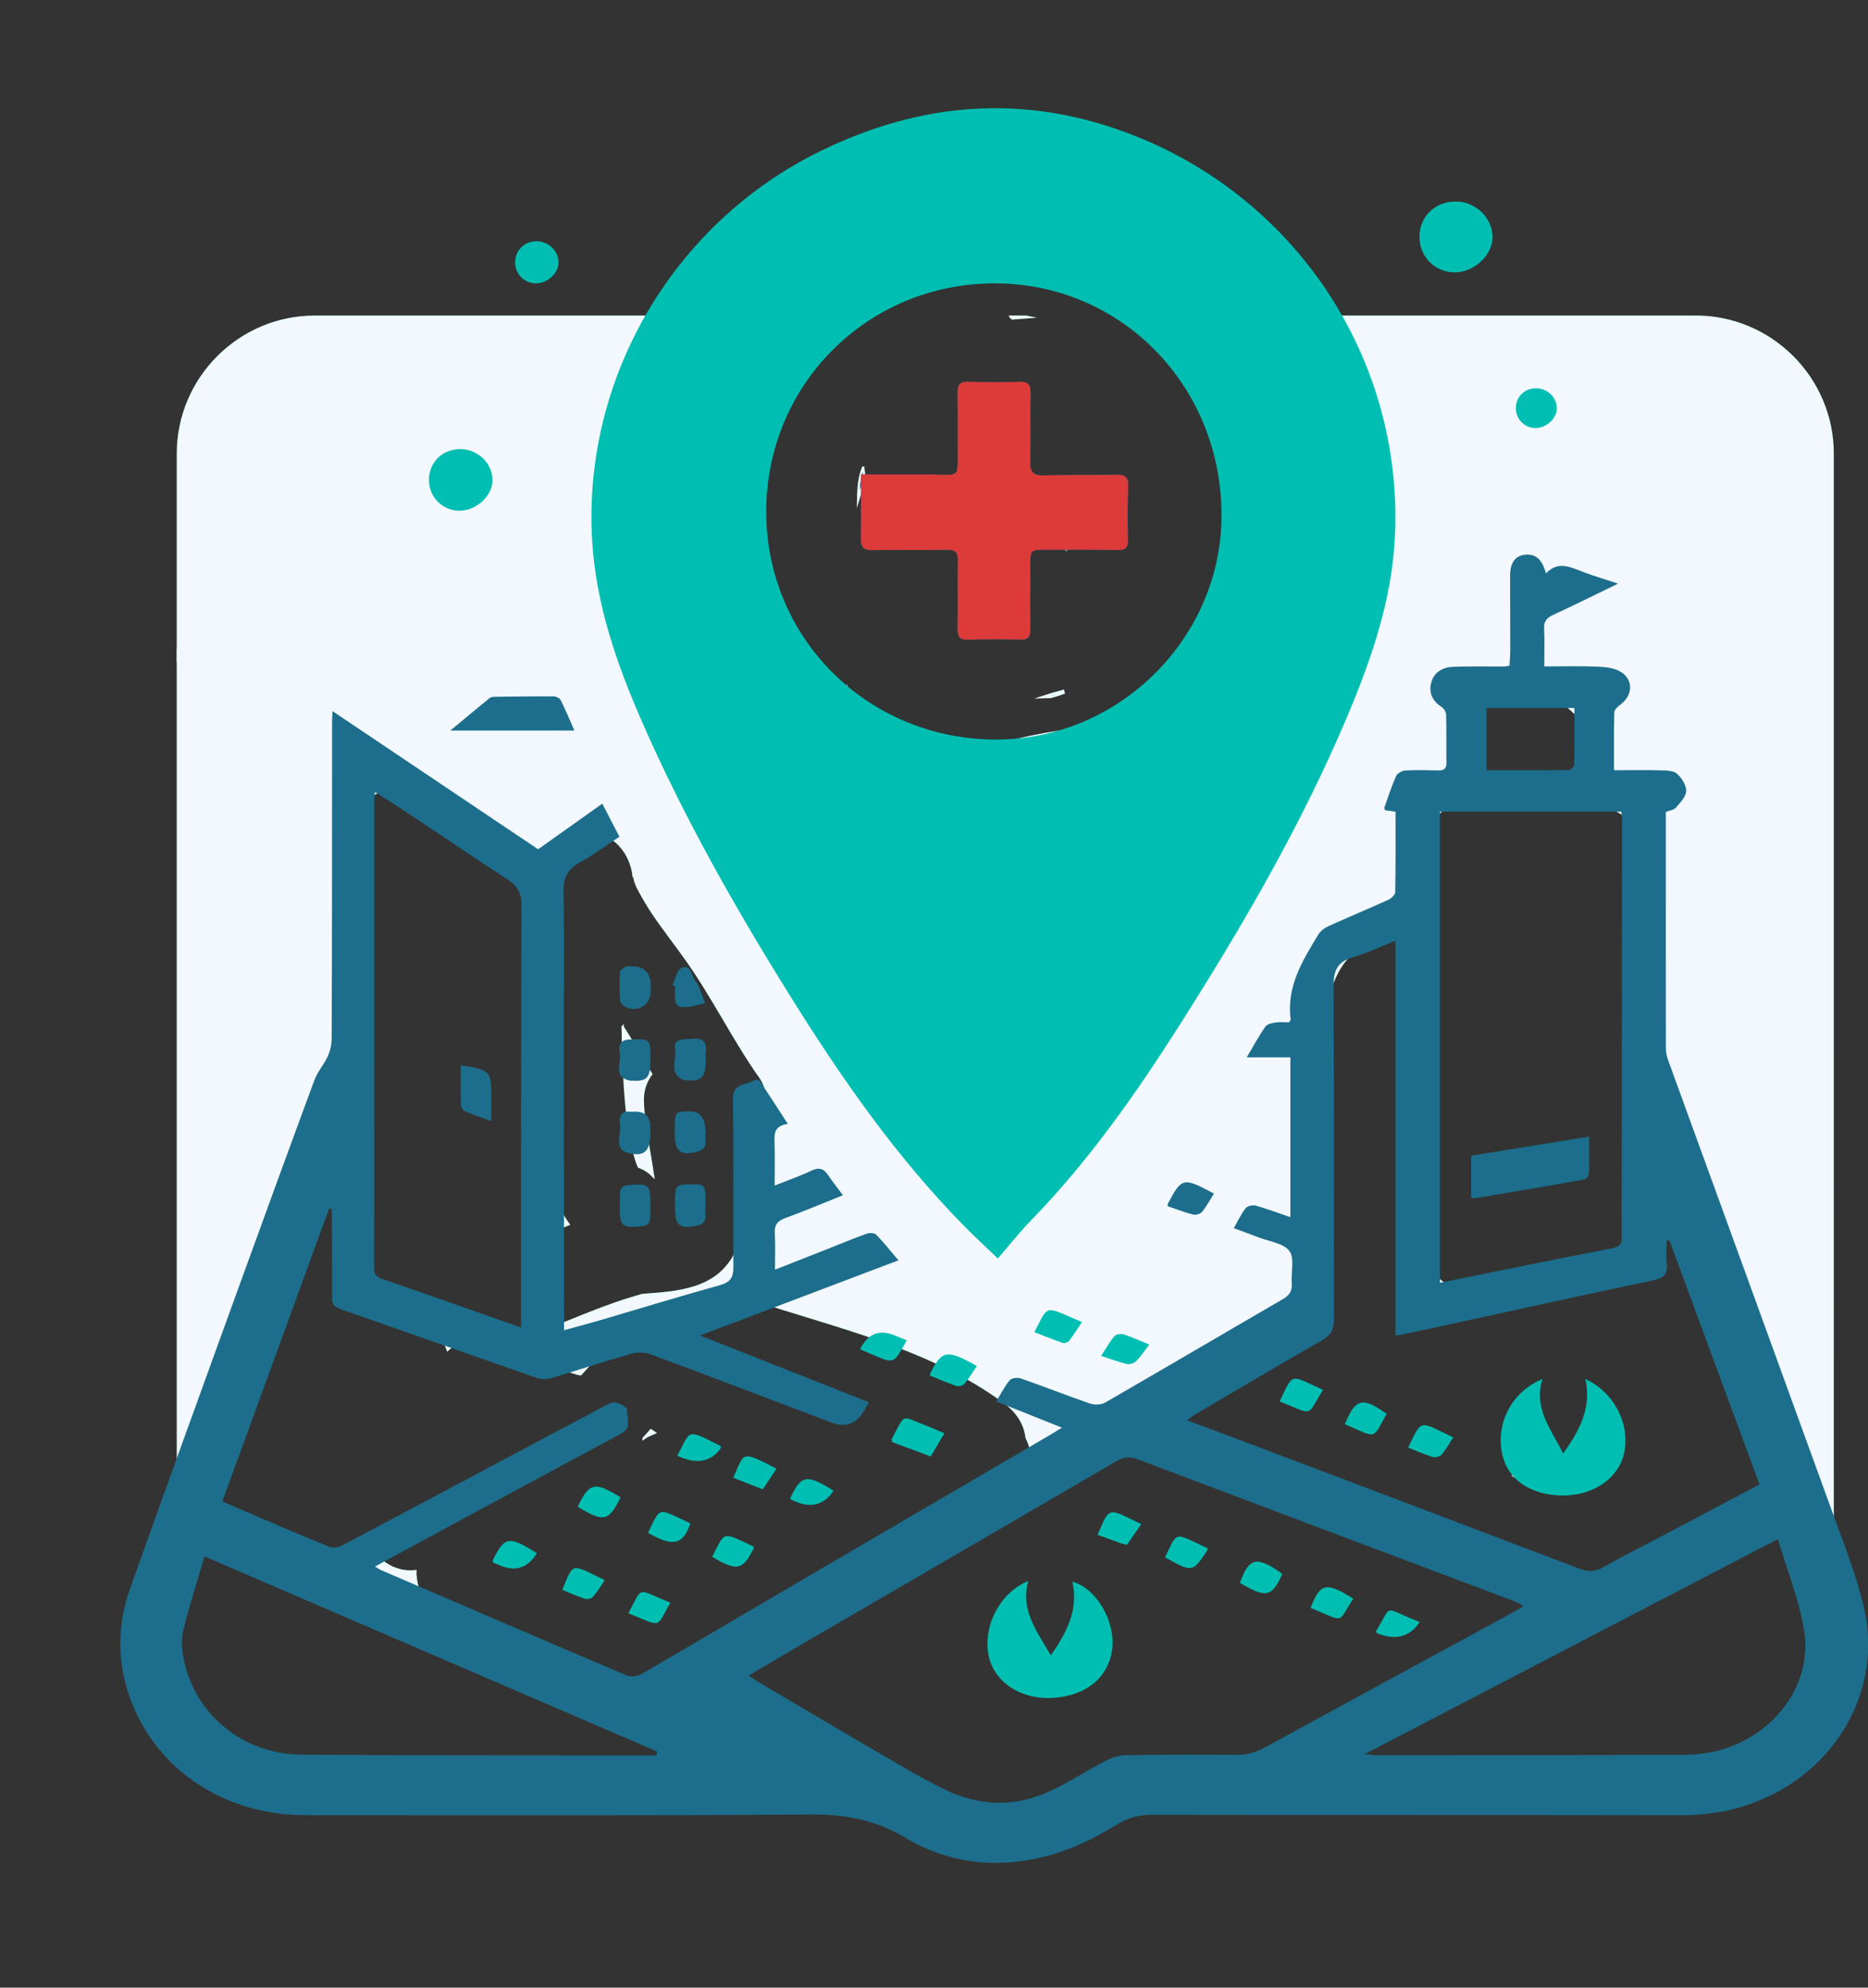 <?xml version="1.0" encoding="UTF-8"?>
<svg id="Capa_1" data-name="Capa 1" xmlns="http://www.w3.org/2000/svg" viewBox="0 0 805.07 856.45">
  <rect x="0" y="0" width="805.07" height="856.45" fill="#333333" stroke="none"/>
  <defs>
    <style>
      .cls-1 {
        fill: #f7f7f7;
      }

      .cls-1, .cls-2, .cls-3 {
        stroke: #ebfffd;
        stroke-miterlimit: 10;
      }

      .cls-4 {
        fill: #1c6e8c;
      }

      .cls-2 {
        fill: #f3f8ff;
      }

      .cls-5 {
        fill: #00bfb2;
      }

      .cls-6 {
        fill: #dd3a3a;
      }

      .cls-3 {
        fill: #063f84;
      }
    </style>
  </defs>
  <path class="cls-1" d="m76.68,280.49v3.58c.28-.35.56-.69.84-1.02.47-.55,1.04-.94,1.65-1.18,0-.05-.01-.09-.02-.14-.88-.16-1.72-.57-2.47-1.24Z"/>
  <path class="cls-3" d="m344.07,275.64c-4.39-7.56-8.15-15.61-9.79-24.12-3.65-6.59-6.34-13.64-6.76-21.06-3.43-.08-6.82.43-9.6,2.15-7.84,4.86-6.05,17.83-4.54,25.37,2.13,10.65,6.25,22.48,13.03,31.13,5.55,7.07,12.04,8.99,18.53,7.31-.89-6.92-1.01-13.85-.88-20.78Z"/>
  <path class="cls-3" d="m372.01,201.45c-1.15,2.58-1.64,5.58-1.91,8.37-.18,1.89-.26,3.79-.28,5.7,1.02-3.34,1.92-6.72,2.66-10.14-.11-1.32-.25-2.63-.46-3.93Z"/>
  <path class="cls-3" d="m375.5,234.04c1.75-1.97,3.08-4.6,4.09-7.51-1.06,2.67-2.42,5.19-4.09,7.51Z"/>
  <path class="cls-3" d="m458.13,297.74c-3.06.79-6.09,1.71-9.11,2.69,1.27-.02,2.55-.06,3.82-.12,1.87-.52,3.72-1.08,5.54-1.73-.1-.27-.19-.54-.25-.84Z"/>
  <path class="cls-3" d="m427.7,201.37c1.54,4.32,3.3,8.57,5.55,12.57.46.81,1.02,1.76,1.62,2.68-.13-11.5,1.14-23.18,3.49-34.53-.54.8-1.1,1.57-1.68,2.33-1.11,1.44-2.98,2.29-4.76,2.31-3.08,3.04-8.31,1.45-8.64-3.3-.33-4.75.34-10.07.78-15.41-1.14.43-2.31.65-3.47.69.01.2.02.4.04.6.71,10.9,3.42,21.8,7.07,32.07Z"/>
  <path class="cls-3" d="m416.94,200.75c-.5-1.54-.99-3.1-1.46-4.68-.72,4.88-.96,9.87-1.79,14.73-.74,4.32-6.44,4.53-8.79,1.64-.85,2.36-1.68,4.7-2.44,7.04-.87,2.67-3.17,3.75-5.32,3.5-.02.16-.03.32-.05.49,2.23-.08,4.59,1.37,5.33,3.85,1.91-1.67,5.15-2.11,6.92.07,1,1.23,1.82,2.55,2.51,3.93,1.44.39,2.6,1.46,2.86,3.38.12.93.21,1.87.28,2.81.44-1.11.88-2.22,1.31-3.32,2.09-5.32,9.28-4.4,9.82,1.33.13,1.34.16,2.69.12,4.04.38-.23.79-.4,1.21-.52-.2-3.46,0-6.96.6-10.47.19-1.12.65-1.95,1.27-2.53-6.38-6.5-9.81-17.37-12.39-25.29Z"/>
  <path class="cls-2" d="m607.29,562.42c-.08,2.84-.32,5.73-.77,8.59,4.46-2.66,9.27-4.81,14.02-6.64,5.55-2.13,11.27-3.75,16.89-5.65.2-.07.39-.14.59-.21-1.26-.17-2.52-.36-3.77-.57-16.29-2.78-25.14-16.67-22.46-32.69.46-2.78,1.29-5.35,2.07-8.05.24-.83.42-1.7.68-2.53.06-.18.1-.32.15-.45.02-.29.06-.64.11-1.08.61-5.58,1.11-11.16,1.41-16.77.98-18.65.23-37.3-.48-55.95-1.69.74-3.47,1.2-5.29,1.3.01.69.04,1.37.07,2.06.22,4.26.77,8.51,1.05,12.77.6,9.04.62,18.11-.11,27.15-.2,2.48-.46,4.96-.76,7.43-.18,1.5-.39,3-.59,4.49-.44,3.04-.48,3.45-.12,1.24-.04.32-.07.64-.11.96-.27,4.47-1.1,8.96-1.66,13.4-1.21,9.56-2.14,19.08-1.9,28.72.18,7.49,1.2,15,.99,22.5Z"/>
  <path class="cls-2" d="m656.82,632.21c-1.46,1.23-2.96,2.44-4.5,3.6,1.73,1,3.45,2.01,5.16,3.02-.2-2.21-.43-4.42-.67-6.62Z"/>
  <path class="cls-2" d="m630.14,721.26c2.21-.67,4.35-1.55,6.5-2.39.91-.35,1.81-.73,2.72-1.08.15-.07.3-.14.45-.2-2.76.02-5.52.04-8.28.02-2.58-.01-5.16-.11-7.72-.29-.22,1.59-.68,3.2-1.32,4.74h4.55c1.03-.24,2.06-.49,3.09-.8Z"/>
  <path class="cls-2" d="m156.52,767.92c-18.55-2.98-36.53-8.65-53.32-17.14-8.84-4.47-17.52-11.36-23-20,8.25,22.66,30.04,38.95,55.45,38.95h33.57c-4.25-.54-8.49-1.13-12.71-1.81Z"/>
  <path class="cls-2" d="m227.68,769.73h49.38c-14.6-2.96-29.5-4.5-43.91-8.28-.93,3.05-3.01,6.01-5.46,8.28Z"/>
  <path class="cls-2" d="m169.71,567.14c.9-.17,1.81-.27,2.73-.31-1.07-.28-2.14-.57-3.21-.86.17.39.32.78.47,1.17Z"/>
  <path class="cls-2" d="m386.86,763.16c-.63-.32-3.37-1.3-2.95-1.26-.98-.26-2.11-.57-2.36-.65-.22-.07-.4-.12-.54-.17-.07,0-.14,0-.21-.02-4.79-.37-9.03-2.01-12.33-4.67-14.83-3.96-30.31-6.43-43.47-14.84-8.57-5.48-12.87-17.57-7-26.68,3.42-5.31,7.71-9.8,12.54-13.66-.4.21-.81.42-1.21.63-9.39,7.26-19.95,13.68-31.39,16.58-3.56,4.23-8.83,6.98-14.67,6.9-17.44-.23-36.27-4.34-52.24-11.4-6.89-3.04-13.22-7.09-19.74-10.82-1.77-1.01-3.54-2-5.35-2.92-.3-.15-1.06-.6-1.68-.97-.75-.31-1.55-.57-2.35-.78-1.3-.16-2.59-.34-3.87-.59-2.83-.55-1.56-.26.48-.09-10.92-.88-19-8.24-19.5-19.5-.02-.42-.01-.84,0-1.26-1.56.18-3.09.18-4.54-.02-7.41-1-13.51-6.17-15.86-13.01-.54.72-1.1,1.43-1.69,2.12-8.07,9.39-20.88,11.12-31.05,5.46-.6.43-1.23.83-1.86,1.23,4.46,1.67,8.61,3.42,12.15,4.89,5.55,2.3,11.07,4.66,16.58,7.07,1.7.74,3.4,1.49,5.11,2.23,14.75,4.57,28.97,11.69,42.81,18.45,7.37,3.6,14.71,7.27,22.14,10.75,2.19,1.02,4.38,2.03,6.58,3.01.82.37,1.65.74,2.48,1.09.07.03.52.19.93.34.5.16,1.16.37,1.22.39,1.17.37,2.32.79,3.49,1.15,1.73.54,3.47,1.04,5.22,1.51,15.6,4.18,31.76,5.65,47.52,9.07,10.66,2.32,15.86,14.15,13.62,23.99-1.51,6.62-6.56,11.1-12.56,13.03h107.91c-2.5-1.26-4.94-2.6-7.32-3.89-1.66-.91-3.33-1.82-5.02-2.67Z"/>
  <path class="cls-2" d="m425.49,647.72c-.09,0-.18-.01-.27-.02-5.45-.67-10.83-1.55-16.15-2.6.87,4.24.75,8.65-.49,12.84,5.56-3.53,11.26-6.84,16.91-10.21Z"/>
  <path class="cls-2" d="m730.84,136.45h-214.82c.82,3.43-3.15,7.84-7.53,5.85-.24-.11-.49-.2-.73-.31,2.6,5.51,3.98,12.05,4.82,16.89.09.53.17,1.07.26,1.61,3.33,3.84,6.27,8.06,8.72,12.68,1.61,3.03,2.94,6.17,4.05,9.39,2.82-1.3,6.16.03,7.07,3.12,3.66,12.43,6,25.58,4.99,38.57-1.01,13.08-5.58,25.94-14.44,35.26-4.37,14-11.86,27-24.24,34.72-.08,1.08-.49,2.15-1.29,3.03-5.87,6.43-13.32,10.52-21.36,13.19-.48,1.2-1.55,2.14-3.32,2.4-14.75,2.17-29.72,3.91-43.91,8.68-.83.28-1.59.34-2.27.23-.12.18-.23.36-.36.53-2.28,3.29-6.33,3.11-8.63,0-.48-.64-.89-1.33-1.25-2.03-1.83-.69-3.61-1.5-5.35-2.4-1.22-.2-2.44-.43-3.66-.69-11.18.67-22.33-.05-30.71-8.6-.06-.07-.12-.14-.19-.2-1.06.41-2.26.54-3.34.39-7.1-.97-9.15-6.64-8.72-12.61-3.54,3.26-7.42,6.05-11.7,8.11-7.56,3.64-15.93,4.2-23.54.35-9.16-4.65-14.96-14.35-18.9-23.44-8.36-19.27-16.63-57.18,12.68-60.39-2.79-14.18,1.36-30.71,5.82-43.79,5.85-17.16,20.21-29.96,36.69-36.68,1.07-.44,2.09-.39,2.98-.04.85-.65,1.72-1.28,2.61-1.89.72-.49,1.46-.97,2.2-1.44-.03-.16-.08-.32-.11-.48h-237.71c-32.44,0-58.98,26.54-58.98,58.98v480.79c4.62-6.76,11.52-9.33,19.22-9.54,0-.01-.02-.03-.03-.04-1.77-2.75-2.62-5.9-2.67-9.08-.87-2.19-1.26-4.53-1.01-6.89,2.54-24.06,12.28-45.98,17.04-69.52,2.28-11.31,4.83-22.65,8.55-33.54-.03-1.39-.05-2.78-.05-4.17-.03-6.95,3.61-12.74,8.96-16.17,1.51-2.71,3.14-5.38,4.93-7.97,5.06-7.33,13.01-10.84,21.16-9.04-.04-.83-.08-1.66-.11-2.49-.68-17.07-1.46-33.98-1.29-51.08.18-18.33.12-36.68.05-55.01-.07-15.93-4.82-31.77-.07-47.51,2.77-9.18,14.03-17.61,23.99-13.62,12.05,4.83,20.15,12.65,28.37,22.38,1.51,1.79,3.04,3.57,4.67,5.25.73.75,1.48,1.49,2.26,2.2.07.06.13.12.19.17.07.04.14.07.21.11.27,0,.85.2,1.56.72,1.11-.14,2.46,0,3.51-.12,5.89-.67,10.99,2.31,14.51,6.7.98-2,2.37-3.79,4.01-5.33,2.22-8.11,10.9-13.77,19.01-14.13,11.17-.5,18.61,9.37,19.5,19.5-.52-5.96.2.36.78,2.16.09.28.31.71.5,1.15.15.3.31.66.37.98,2.02,3.77,4.1,7.44,6.49,11.01,4.71,7.03,9.99,13.65,14.86,20.57,11.41,16.21,20.11,34.09,31.52,50.28,6.29,8.92,1.26,21.35-7,26.68-.75.48-1.51.89-2.28,1.24.55,3.68,1.09,7.37,1.57,11.07,1.51,11.65,2.55,24.05-2.12,35.13-6.83,16.19-22.65,18.46-38.26,19.48-.93.06-1.87.18-2.81.24-3.65,1.09-7.29,2.15-10.89,3.4-7.9,2.74-15.64,5.92-23.4,9.03-4.46,1.79-9.06,1.13-13.07-.93-3.46,4.43-9,7.47-14.59,7.84,6.67,1.6,13.03,4.87,19.1,7.91,2.95,1.48,5.88,3,8.87,4.41.41.2.84.43,1.28.65.1.03.22.06.39.12,1.47.46,2.88,1.04,4.37,1.45.13.04.79.15,1.39.28,4.33-4.58,7.56-9.16,13.16-12.6,7.31-4.49,17.6-5.98,25.69-2.92,3.62,1.37,6.83,3.15,9.92,5.16-.54-2.77-.52-5.74.18-8.78,2.26-9.9,14.3-16.83,23.99-13.62,37.15,12.32,77.84,21.19,109.85,44.86,5.39,3.98,8.81,9.28,9.42,15.13,1.32,2.52,2.13,5.46,2.28,8.86.12,2.78-.6,5.68-1.94,8.37,5.87-4.21,11.66-8.55,18.24-11.61,13.1-6.1,26.3-7.22,40.32-3.54-1.6-10.68,5.71-22.18,18.87-22.68.55-.02,1.1-.02,1.65-.02,5.05-5.3,10.73-9.78,17.3-13.63,7.04-4.13,14.53-7.46,21.46-11.78,1.07-.67,2.36-1.36,3.5-2.15.14-.16.4-.43.84-.86.51-.5,1.18-1.23,1.76-1.69.26-.46.53-.91.8-1.36.1-.65.38-1.4.56-2.03.05-.16.09-.29.12-.41,0-.06,0-.12,0-.18.03-.74.08-1.48.1-2.22.06-2,0-3.99-.09-5.99-.18-3.74-.55-7.47-.73-11.21-.48-9.48-.05-18.86,1.04-28.28.62-5.43,1.38-10.85,2.03-16.28.33-2.78.61-5.56.98-8.34.41-3.05.47-3.46.16-1.23.04-.31.07-.63.11-.94.08-.94.22-1.87.31-2.8.98-9.63,1.12-19.32.57-28.98-.41-7.11-1.66-14.26-1.12-21.39.72-9.37,3.24-18.09,9.77-25.12,6.71-7.22,17.38-10.23,26.97-9.21,2.33.25,4.52.77,6.55,1.53-.03-1.54-.07-3.08-.14-4.62-.14-3.2-.38-6.39-.66-9.57-.21-2.38-1.14-5.86-.78-8.28-.33-2.22-.66-4.44-.91-6.66-.2-1.73-.35-3.42-.29-5.17.19-5.55,2.14-10.92,4.96-15.66,2.73-4.61,7.36-7.96,12.52-9.27-2.31-3.21-3.62-7.01-3.21-10.88.55-5.15.77-10.49,2.5-15.4,2.59-7.35,7.36-13.6,14.44-17.12,15.88-7.9,37.43-.79,42.05,17.38,1.54,6.07.19,11.97-3.16,16.53.38,2.57.2,5.18-.67,7.63-.28.68-.49,1.38-.64,2.1.02.51.05,1.04.07,1.47,7.82-1.4,16.21,1.1,22.37,7.33,9.16,9.26,9.82,22.95,8.67,35.13-2.27,24.02-1.16,48.44-2.31,72.56-.62,12.97-1.56,25.93-3.01,38.84-.32,2.83-.67,5.66-1.05,8.49-.13.97-.23,1.66-.29,2.14,0,.02,0,.03,0,.05-.4,3.61-.79,7.24-1.35,10.83,2.79-1.3,5.79-2.06,8.54-2.18,8.66-.39,16.39,6.4,18.8,14.32,4.78,15.71,7.35,31.93,11.01,47.91.81,3.56,1.68,7.1,2.65,10.62.64,2.32,1.52,4.62,2.05,6.96.1.43.16.76.21,1.03.02.03.03.05.05.09,3.17,5.48,7.15,10.53,10.01,16.19,6.48,12.84,7.55,29.42-3.84,38.96,6.29-1.26,13.17.11,17.27,5.2,7.71,9.56,12.17,20,12.13,32.46-.03,9.06-2.18,18.3-4.92,26.91-4.52,14.21-12.22,30.37-26.48,37.09-15.17,7.15-32.54,4.52-48.7,3.67-17.57-.93-35.34-.2-52.92-.2h-21.06c-11.18,1.3-22.23.09-33.46,0-9.85-.07-17.37-7.22-19.12-16.4-4.13,1.85-8.34,3.57-12.58,5.15-30.4,11.34-63.11,12.18-94.37,19.92h261.64c32.44,0,58.98-26.54,58.98-58.98V195.43c0-32.44-26.54-58.98-58.98-58.98Z"/>
  <path class="cls-2" d="m268.37,442.44c.16,11.49.59,22.98,1.64,34.42.14,1.53.3,3.06.47,4.59.04.39.24,1.92.34,2.77.02.12.04.24.05.32.19,1.23.39,2.46.61,3.68.77,4.26,1.71,8.5,3.08,12.61.19.56.43,1.13.66,1.71.01.02.02.04.03.06.05.05.11.11.17.18,2.3.81,4.29,2.13,5.95,3.8-.2-1.4-.52-3.52-.07-.86.08.46.13.77.17.96,0,0,0,.01.01.02-.11-.74-.48-2.95-.53-3.34-1.44-9.68-3.78-19.56-3.92-29.37-.06-4.25,1.31-8.07,3.61-11.18-4.05-6.81-8.03-13.67-12.28-20.36Z"/>
  <path class="cls-2" d="m232.12,532.8c4.27-1.71,8.56-3.53,12.89-5.26-3.37-4.68-5.87-10.1-7.7-15.27-.87-2.45-1.59-4.95-2.22-7.49-.43,7.23-1.32,14.42-3.14,21.42-.75,2.87-1.72,5.55-2.9,8.07.99-.55,2.02-1.05,3.06-1.47Z"/>
  <path class="cls-2" d="m277.37,619.8c.68-.48,1.4-.92,2.18-1.29.9-.43,1.75-.81,2.58-1.15-.52-.36-1.05-.72-1.58-1.08-1.07,1.2-2.11,2.38-3.18,3.52Z"/>
  <path class="cls-2" d="m192.79,581.14c.05.14.1.28.15.42,4-3.65,9.64-5.29,15.27-5.17-7.98-2.7-16.15-4.7-24.32-6.69,4.4,2.56,7.05,6.41,8.9,11.44Z"/>
  <path class="cls-2" d="m558.41,650.4c.19.09.38.18.57.27,5.39-.07,11.01,1.25,16,3.02,3.52,1.25,6.96,2.78,10.4,4.25,1.19.51,2.37,1.02,3.55,1.54,1.82.79,1.87,1.05,1.46.98,2.09.83,6.04,1.45,6.8,1.61,3.19.63,6.37,1.25,9.57,1.81,1.42.25,2.84.47,4.26.69-1.95-.32.63.02,2.1.22,3.48.29,6.98.49,10.47.6.7.02,1.38.08,2.05.16-5.75-3.19-11.57-6.23-17.57-8.95-.71-.32-1.42-.63-2.14-.95-.2-.08-.72-.28-1.58-.64-1.7-.62-3.37-1.33-5.09-1.88-2-.64-4.04-1.15-6.09-1.59-1.94-.43-4.47-1.25-6.64-1.39-.54.03-1.15.05-1.62,0-1.42-.16-2.84-.3-4.27-.44-9.03-.86-18.52-1.27-27.94-2.21,1.88,1.01,3.78,1.99,5.7,2.91Z"/>
  <path class="cls-2" d="m641.84,678.5c1.92-.03,3.84-.05,5.77-.08-1.06-.67-2.13-1.34-3.21-1.98-1.79-1.07-3.59-2.13-5.39-3.2,1.18,1.58,2.14,3.34,2.83,5.26Z"/>
  <path class="cls-2" d="m726.24,672.27c2.41.29,4.7.76,6.81,1.51,2.69-4.1,5.58-8.06,9.02-11.61-1.24.49-2.33.84-2.91.82-.15.07-.31.14-.46.21-1.24.6-2.46,1.21-3.66,1.88-3.77,2.11-7.34,4.54-10.88,7.01.7.04,1.39.1,2.08.18Z"/>
  <path class="cls-3" d="m464.65,221.22c.02-1.15,0-2.3,0-3.44-1.4,1.77-3.01,3.56-4.79,5.23-.32,2.23-.66,4.46-1,6.68.82,1.1,1.23,2.52.81,4.1-.09.35-.2.7-.3,1.05.21.44.35.9.42,1.37,2.15-3.65,4.51-7.36,7.11-10.84-1.33-.76-2.28-2.14-2.25-4.14Z"/>
  <path class="cls-3" d="m435.96,137.22c2.44-.2,4.88-.39,7.33-.56-.34-.07-.68-.14-1.02-.2h-6.7c.15.24.29.49.4.76Z"/>
  <g>
    <path class="cls-4" d="m339.46,484.28c-5.38.75-5.8,3.75-5.66,7.46.22,6.05.06,12.11.06,19.09,5.67-2.26,10.87-4.05,15.8-6.4,3.23-1.54,5.27-.99,7.19,1.84,1.94,2.87,4.09,5.59,6.43,8.74-8.64,3.46-16.7,6.89-24.92,9.87-3.45,1.25-4.66,3.06-4.44,6.66.3,4.92.08,9.88.08,15.55,8.25-3.25,16.07-6.33,23.88-9.41,5.2-2.05,10.35-4.22,15.62-6.09,1.21-.43,3.33-.37,4.09.39,3.11,3.15,5.86,6.66,9.63,11.07-28.97,10.98-57.19,21.67-85.52,32.4,24.05,9.5,48.27,19.07,72.77,28.75-.91,1.59-1.46,2.52-1.99,3.46q-4.89,8.82-14.14,5.3c-25.97-9.85-51.91-19.77-77.96-29.41-2.58-.96-5.99-.91-8.67-.15-11.51,3.27-22.87,7.07-34.34,10.46-1.83.54-4.15.52-5.94-.1-28.34-9.86-56.62-19.9-84.95-29.79-2.54-.89-3.38-2.17-3.36-4.81.07-11.18-.06-22.36-.11-33.55,0-1.55,0-3.09,0-4.64-.39-.09-.77-.18-1.16-.27-15.28,41.9-30.56,83.8-46.02,126.21,4.91,2.13,9.68,4.24,14.47,6.28,10.57,4.5,21.11,9.08,31.78,13.33,1.53.61,3.97.14,5.54-.69,37.67-19.94,75.27-40.01,112.9-60,1.49-.79,3.35-1.79,4.81-1.5,1.87.37,5.06,2.12,4.96,2.97-.39,3.46,2.32,7.79-2.38,10.31-20.96,11.25-41.9,22.53-62.83,33.83-14.29,7.71-28.56,15.47-43.45,23.54,1.25.77,1.82,1.22,2.46,1.5,35.33,15.21,70.65,30.45,106.06,45.47,1.77.75,4.72.29,6.47-.73,22.66-13.12,45.18-26.47,67.77-39.7,35.96-21.05,71.95-42.06,107.92-63.09,1.48-.86,2.93-1.78,5.38-3.27-9.92-3.96-18.88-7.54-28.33-11.31,2.03-3.31,3.58-6.49,5.79-9.12.82-.97,3.41-1.27,4.81-.78,9.94,3.47,19.74,7.36,29.7,10.78,1.96.67,4.85.64,6.58-.35,25.59-14.75,51.02-29.75,76.58-44.56,2.86-1.66,4.16-3.47,3.89-6.8-.38-4.75,1.34-10.8-1-13.96-2.5-3.38-8.65-4.09-13.24-5.88-3.39-1.33-6.82-2.53-10.73-3.98,1.83-3.2,3.14-6.12,5.07-8.56.77-.97,3.06-1.52,4.35-1.16,4.89,1.36,9.65,3.17,14.97,4.99v-68.88h-18.81c3.04-5.12,5.28-9.32,7.98-13.19.78-1.12,2.87-1.58,4.44-1.82,1.98-.3,4.05-.07,5.84-.07.4-.74.7-1.04.67-1.28-1.89-14.06,5.09-25.26,11.86-36.47.98-1.62,2.87-2.98,4.65-3.79,8.43-3.83,16.99-7.36,25.42-11.18,1.32-.6,3.1-2.19,3.12-3.36.23-11.47.14-22.95.14-34.68-1.72-.23-3.08-.42-4.55-.62-.09-.45-.35-.94-.22-1.3,1.6-4.51,3.06-9.08,5.01-13.44.53-1.18,2.53-2.31,3.92-2.39,4.77-.28,9.58-.14,14.37-.03,2.44.06,3.45-.86,3.41-3.35-.1-6.87.04-13.74-.13-20.6-.03-1.14-.89-2.69-1.84-3.3-4.01-2.55-5.76-6.12-4.58-10.59,1.21-4.57,4.99-6.63,9.41-6.8,7.34-.28,14.69-.1,22.04-.14.62,0,1.24-.19,2.28-.36.11-2.2.32-4.4.33-6.59,0-10.7-.05-21.4-.07-32.11-.01-5.59,2.12-8.62,6.36-9.09,4.55-.5,7.46,1.89,9.08,8.03,5.35-5.63,10.74-2.59,16.23-.54,4.56,1.7,9.23,3.09,14.86,4.95-9.89,4.79-18.83,9.26-27.9,13.43-2.85,1.31-4.17,2.82-3.98,6.09.28,5.08.07,10.18.07,16.15,7.79,0,15.24-.2,22.68.09,3.38.13,7.17.47,10,2.08,5.81,3.3,5.6,10.24.21,14.23-1.14.84-2.67,2.18-2.7,3.33-.23,8.09-.12,16.19-.12,24.99,7.11,0,13.77-.12,20.43.06,2.32.06,5.27.15,6.76,1.52,2,1.83,4.01,4.96,3.9,7.44-.12,2.48-2.65,5-4.51,7.19-.81.95-2.56,1.11-4.26,1.78,0,5.24,0,10.49,0,15.74,0,28.59-.03,57.19.02,85.78,0,1.71.27,3.51.85,5.11,23.26,64.04,46.62,128.04,69.82,192.1,5.21,14.4,11,28.72,14.57,43.55,8.3,34.48-10.5,69.04-44.01,83.28-11.05,4.7-22.49,6.73-34.51,6.71-76.04-.13-152.08-.03-228.12-.17-5.51,0-10.28,1.19-14.92,4.06-10.92,6.76-22.47,12.16-35.12,14.82-19.95,4.2-39.23,1.29-56.41-9.02-13.1-7.86-26.28-10.1-41.23-9.99-72.52.54-145.05.27-217.57.28-33.75,0-62.73-18.64-74.46-48.26-6.5-16.4-6.56-33.16-.67-49.7,14.46-40.6,29.16-81.11,43.84-121.62,11.75-32.41,23.54-64.81,35.5-97.15,1.34-3.63,4.14-6.71,5.75-10.28,1.06-2.34,1.67-5.08,1.68-7.65.14-26.52.12-53.03.14-79.55.01-19.01.02-38.02.03-57.03,0-1.24.11-2.49.2-4.44,29.78,20,59.11,39.71,88.6,59.51,9.21-6.54,18.28-12.98,27.66-19.65,2.56,4.93,4.88,9.42,7.38,14.24-5.82,3.83-11.21,7.84-17.04,11.07-5.21,2.89-7.16,6.53-7.05,12.59.38,20.12.12,40.25.13,60.38.02,39.78.06,79.55.1,119.33,0,2.84,0,5.69,0,9.27,5.7-1.57,10.72-2.89,15.7-4.35,17.15-5.03,34.23-10.28,51.45-15.05,4.57-1.27,5.86-3.36,5.83-7.93-.19-24.12.14-48.24-.18-72.36-.09-6.64,5.19-5.83,8.55-7.68,3.26-1.79,3.98,1.52,5.2,3.33,3.19,4.73,6.24,9.55,9.87,15.13Zm-16.77,237.69c2,1.32,3.01,2.06,4.08,2.69,16.76,9.9,33.49,19.86,50.32,29.64,10.07,5.85,20.05,11.93,30.52,16.98,13.84,6.68,28.52,7.41,42.74,1.43,9.06-3.81,17.33-9.44,26.1-13.98,2.57-1.33,5.61-2.39,8.46-2.44,15.96-.26,31.94-.29,47.9-.13,4.65.05,8.62-1.15,12.66-3.37,35.55-19.47,71.18-38.78,106.78-58.15,1.28-.7,2.51-1.5,4.4-2.64-2.09-1.04-3.3-1.78-4.61-2.28-53.91-20.31-107.84-40.56-161.73-60.94-3.5-1.32-6.2-.92-9.36.93-44.52,25.98-89.11,51.85-133.68,77.77-7.97,4.64-15.89,9.36-24.59,14.48Zm188.9-110c7.87,2.94,15.15,5.63,22.41,8.37,48.79,18.45,97.6,36.88,146.34,55.45,3.88,1.48,7.02,1.58,10.74-.56,8.02-4.6,16.33-8.7,24.52-13.02,14.08-7.44,28.15-14.89,42.7-22.6-13.01-35.24-25.92-70.23-38.84-105.23-.4.1-.79.21-1.19.31,0,3.15-.33,6.35.08,9.44.62,4.7-1.13,6.54-5.8,7.52-31.06,6.54-62.05,13.4-93.07,20.15-5.73,1.25-11.48,2.41-18.06,3.79v-170.26c-6.68,2.65-12.29,5.42-18.21,7.09-6.88,1.94-8.54,5.82-8.49,12.76.31,47.74.06,95.48.17,143.23,0,4.28-1.14,6.84-5.04,9.07-18.44,10.51-36.68,21.37-54.98,32.13-.93.55-1.76,1.25-3.29,2.35Zm109.01-262.22v202.97c25.16-5.07,49.82-10.16,74.55-14.93,4.36-.84,3.74-3.56,3.74-6.33.09-59.42.16-118.84.21-178.25,0-1.07-.2-2.13-.34-3.46h-78.17Zm-459.01-8.43c-.17,1.87-.31,2.66-.31,3.44,0,67.22.01,134.44-.05,201.66,0,2.75,1.02,3.83,3.53,4.69,14.8,5.03,29.53,10.25,44.29,15.42,4.92,1.72,9.83,3.46,15.5,5.46,0-3.11,0-5.46,0-7.8.02-57.96-.05-115.92.22-173.88.03-5.54-1.83-8.65-6.26-11.52-14.86-9.63-29.49-19.63-44.24-29.44-3.93-2.62-7.98-5.06-12.67-8.03Zm426.55,414.5c2.35.26,3.22.45,4.09.45,44.24-.01,88.48,0,132.72-.12,4.44-.01,8.96-.41,13.3-1.34,25.26-5.41,43.13-28.22,39.31-52.16-2.08-13.04-7.24-25.58-11.34-39.48-59.84,31.13-118.32,61.56-178.08,92.65Zm-305.18.53c.07-.55.14-1.11.22-1.66-64.61-27.85-129.22-55.69-195.05-84.06-3.3,11.33-6.77,21.89-9.31,32.66-.94,4-.27,8.64.64,12.77,5.08,23.17,25.64,39.76,50.38,39.98,42.33.38,84.65.24,126.98.32,8.72.02,17.43,0,26.15,0Zm395.58-451.29h-37.9v26.82c12.01,0,23.78.05,35.54-.1.8,0,2.24-1.46,2.26-2.26.17-8.08.1-16.17.1-24.46Z"/>
    <path class="cls-5" d="m430.05,542.27c-6.03-5.79-10.37-9.77-14.49-13.96-29.17-29.67-52.79-63.54-74.73-98.7-23.78-38.1-45.92-77.1-63.98-118.27-11.01-25.1-20.03-50.87-21.65-78.55-4.13-70.34,35.38-137.08,98.8-167.89,42.94-20.86,86.79-24.47,131.77-7.66,72.42,27.06,119.02,97.12,115.43,173.82-1.26,26.98-9.88,52.24-20.26,76.92-19.68,46.81-45.13,90.51-72.28,133.27-19.12,30.1-39.56,59.2-64.55,84.86-4.78,4.91-9.03,10.34-14.07,16.15Zm-1.45-420.18c-54.74.06-98.28,43.54-98.37,98.25-.09,54.84,44.02,98.47,99.39,98.32,52.99-.15,96.89-44.02,96.83-96.76-.06-55.77-43.28-99.86-97.85-99.8Z"/>
    <path class="cls-4" d="m247.55,314.78h-53.46c6.29-5.22,11.56-9.64,16.89-13.97.55-.45,1.49-.57,2.25-.58,8.43-.11,16.87-.23,25.31-.18,1.07,0,2.67.73,3.1,1.59,2.11,4.21,3.9,8.58,5.91,13.14Z"/>
    <path class="cls-5" d="m661.93,167.3c4.88-.03,8.97,3.83,9.05,8.54.07,4.35-4.39,8.56-9.1,8.59-4.71.04-8.47-3.63-8.58-8.37-.11-4.94,3.63-8.73,8.63-8.77Z"/>
    <path class="cls-4" d="m280.46,424.74c0,.8,0,1.59,0,2.39-.02,5.89-5.42,9.32-10.9,6.77-.99-.46-2.23-1.69-2.29-2.64-.28-4.11-.3-8.26-.09-12.38.04-.82,1.45-1.68,2.37-2.3.46-.31,1.24-.15,1.87-.18q8.92-.51,9.03,8.35Z"/>
    <path class="cls-4" d="m304.06,519.69c-.85,2.7,2.02,7.25-3.74,8.45-7.21,1.51-9.37-.07-9.41-7.37,0-1.27-.01-2.54,0-3.82.09-6.13.42-6.47,6.42-6.62,6.72-.17,6.77-.1,6.73,9.36Z"/>
    <path class="cls-4" d="m280.31,519.68c.03,8.03-.17,8.37-5.33,8.83-6.61.59-7.8-.48-7.87-7.24-.02-2.23.09-4.46.06-6.69-.04-2.8,1.28-3.82,4.07-3.99,8.8-.52,9.02-.39,9.06,9.08Z"/>
    <path class="cls-4" d="m280.28,487.81c.05,7.89-2.35,10.68-9,9.13-7.36-1.72-3.32-8.08-4.03-12.42-.49-2.97.03-5.95,4.36-5.5.63.06,1.27-.03,1.91-.04q6.66-.11,6.76,6.44c.01.8,0,1.59,0,2.39Z"/>
    <path class="cls-4" d="m304.15,456.41c.02,7.89-1.81,9.77-8.7,9.01-.47-.05-1.01-.03-1.4-.24-6-3.24-2.22-8.84-3.09-13.3-.64-3.27,1.86-3.93,4.45-4.12.95-.07,1.91-.08,2.86-.18,4.46-.46,6.6,1.31,5.89,5.97-.14.93-.02,1.91-.01,2.86Z"/>
    <path class="cls-4" d="m304.06,488.3c-.71,2.5,1.74,6.46-3.35,7.86-7.16,1.97-9.8.21-9.87-7.16,0-1.12,0-2.23,0-3.35.02-6.51.21-6.71,6.64-6.77q6.58-.06,6.58,9.42Z"/>
    <path class="cls-5" d="m384.35,621.31c-.04-.91-.11-1.09-.05-1.2,6.18-11.47,3.57-10.09,14.83-5.84,2.51.95,4.95,2.08,7.91,3.33-1.97,3.3-3.79,6.37-5.94,9.97-5.71-2.13-11.38-4.25-16.76-6.26Z"/>
    <path class="cls-4" d="m280.35,456.46c.04,8.1-1.46,9.69-8.63,9.15-.16-.01-.32,0-.48-.03-7.22-1.68-3.43-7.47-4.08-11.47-.46-2.85-.64-6.02,4.18-6.2,8.89-.34,8.96-.49,9.01,8.56Z"/>
    <path class="cls-4" d="m503.22,519.71c.08-.79.05-.97.12-1.1,6.07-11.31,6.54-11.42,19.85-4.31-1.69,2.66-3.19,5.48-5.16,7.9-.72.89-2.72,1.43-3.88,1.13-3.67-.94-7.23-2.35-10.93-3.62Z"/>
    <path class="cls-5" d="m445.78,574.02c6.42-12.25,3.89-11.39,20.51-4.38-1.84,2.76-3.55,5.53-5.51,8.1-.5.65-1.99,1.16-2.74.91-4.01-1.35-7.94-2.97-12.26-4.63Z"/>
    <path class="cls-5" d="m420.99,588.61c-1.86,2.75-3.38,5.36-5.3,7.63-.67.79-2.53,1.28-3.52.95-3.89-1.3-7.65-2.98-11.37-4.49.02-.41-.02-.59.04-.72,5.05-10.3,7.29-10.7,20.15-3.37Z"/>
    <path class="cls-5" d="m370.66,581.41q4.91-10.1,14.9-6.02c1.73.71,3.47,1.4,5.25,2.11-6.5,11.32-4.37,10.49-20.15,3.91Z"/>
    <path class="cls-4" d="m289.85,424.48c1.25-2.57,1.9-6.59,3.88-7.41,4.33-1.79,4.04,3.59,6.03,5.63.65.66,1.12,1.56,1.46,2.43.94,2.36,1.76,4.77,2.64,7.16-3.33.6-6.74,1.98-9.96,1.61-3.81-.43-2.85-4.25-2.96-7-.03-.63,0-1.27,0-1.9-.36-.17-.72-.34-1.08-.51Z"/>
    <path class="cls-5" d="m231.36,669.28q-5.74,9.3-15.45,5.4c-1.15-.46-2.3-.93-3.34-1.35-.08-.55-.26-.92-.15-1.14,5.09-10.24,6.93-10.54,18.94-2.92Z"/>
    <path class="cls-5" d="m495.33,579.36c-2.1,2.71-3.67,5.14-5.67,7.13-.9.9-2.8,1.52-4,1.24-3.54-.82-6.96-2.15-11.11-3.51,2.06-3.14,3.66-6.01,5.74-8.48.7-.83,2.81-1.16,3.97-.79,3.61,1.16,7.08,2.78,11.06,4.41Z"/>
    <path class="cls-5" d="m291.9,627.25c6.02-11.4,3.69-11.71,18.77-4.12-.02.3.07.68-.08.89q-6.35,9-18.7,3.22Z"/>
    <path class="cls-5" d="m249.12,649.33c0-.15-.07-.33-.02-.44,5.06-10.16,7.16-10.58,18.37-3.69-5.29,10.41-7.08,10.81-18.36,4.13Z"/>
    <path class="cls-5" d="m334.64,632.83c-1.92,2.9-3.82,5.77-5.88,8.9-4.34-1.69-8.55-3.34-12.78-4.99,5.16-11.02,2.89-12.04,18.66-3.91Z"/>
    <path class="cls-5" d="m279.27,660.49c5.8-11.85,3.84-10.65,18.28-4.1-3.3,9.34-7.39,10.26-18.28,4.1Z"/>
    <path class="cls-5" d="m260.63,680.87c-1.81,2.63-3.25,5.1-5.11,7.21-.66.75-2.49,1.1-3.51.77-3.3-1.06-6.48-2.52-9.7-3.82,5.1-12.03,3.52-11.37,18.32-4.15Z"/>
    <path class="cls-5" d="m359.25,642.32q-6.56,9.94-18.53,3.7c.02-.31-.05-.67.07-.94,4.54-9.56,7-9.95,18.46-2.76Z"/>
    <path class="cls-5" d="m306.94,670.8c5.75-11.24,3.96-10.91,18.1-4.23-4.75,10.09-7.3,10.71-18.1,4.23Z"/>
    <path class="cls-5" d="m270.81,695.15c6.51-12.17,3.19-10.51,18.08-4.59-6.43,11.22-3.14,10.51-18.08,4.59Z"/>
    <path class="cls-4" d="m371.08,204.42c0,9.93.13,18.84-.06,27.74-.08,3.84,1.45,4.94,5.1,4.88,10.69-.17,21.39.08,32.08-.13,3.64-.07,4.68,1.22,4.62,4.7-.17,9.73.07,19.48-.11,29.21-.06,3.39.71,4.93,4.47,4.81,7.49-.25,15.01-.23,22.5-.04,3.4.09,4.4-1.21,4.36-4.46-.14-9.1-.01-18.2,0-27.3,0-6.92,0-6.94,6.67-6.94,10.22,0,20.44-.1,30.65.12,3.46.07,4.86-.82,4.76-4.51-.2-7.66-.18-15.33.11-22.98.15-3.85-1.3-5.02-4.96-4.95-10.53.19-21.07-.04-31.6.27-4.53.13-5.76-1.6-5.66-5.88.25-9.89-.01-19.79.15-29.69.06-3.48-1.07-4.86-4.67-4.76-7.34.2-14.69.26-22.02-.02-3.97-.15-4.84,1.49-4.78,5.05.18,9.57.06,19.15.08,28.73.02,6.05-.32,6.42-6.49,6.35-1.43-.02-2.87-.2-4.3-.2-10.03-.02-20.05,0-30.9,0Z"/>
    <path class="cls-5" d="m443.16,681.24c-3.51,12.59,3.76,21.73,9.75,32.07,6.71-9.9,12.06-19.58,9.24-31.8,10.28,2.8,18.57,16.9,17.18,28.93-1.42,12.25-11.19,20.31-25.65,21.15-13.69.8-25.13-6.69-27.56-18.03-2.73-12.75,4.89-27.43,17.05-32.33Z"/>
    <path class="cls-5" d="m534.37,682.03c3.96-11.03,7.21-11.72,18.27-3.88-4.44,10.05-6.99,10.59-18.27,3.88Z"/>
    <path class="cls-5" d="m491.87,656.72c-2.19,3.16-4.17,6-6.2,8.92-1.1-.28-2.03-.45-2.9-.76-3.25-1.16-6.49-2.37-9.74-3.57,5.41-12.38,4.12-11.69,18.84-4.59Z"/>
    <path class="cls-5" d="m502.11,671.01c5.61-11.44,3.55-10.83,18.29-3.89-.02.3.06.67-.08.89-6.29,9.56-6.54,9.6-18.21,3.01Z"/>
    <path class="cls-5" d="m611.86,698.91q-6.58,9.85-18.69,4.65c-.03-.3-.19-.69-.06-.9,7.36-11.76,2.22-10.15,18.74-3.76Z"/>
    <path class="cls-5" d="m564.87,692.82c4.05-10.78,6.72-11.31,18.4-3.95-7.26,10.61-2.8,10.38-18.4,3.95Z"/>
    <path class="cls-5" d="m664.78,594.18c-4.02,12.63,3.77,21.72,8.89,32.13,6.99-9.79,12.37-19.61,9.58-32.09,12.36,5.56,19.48,19.48,16.68,32.01-2.45,10.99-13.67,18.48-27.16,18.14-13.65-.34-23.25-7.2-25.42-18.16-2.66-13.42,4.34-26.57,17.42-32.03Z"/>
    <path class="cls-5" d="m606.87,623.75c6.16-12.56,4.4-11.55,19.43-4.4-1.65,2.51-3.08,5.18-5.01,7.41-.74.86-2.78,1.32-3.94.98-3.46-1.03-6.78-2.54-10.49-4Z"/>
    <path class="cls-5" d="m551.49,603.88c6.08-12.68,4.2-11.65,18.65-5.01-7.27,11.92-3.75,10.82-18.65,5.01Z"/>
    <path class="cls-5" d="m579.65,613.69c4.39-11.15,7.6-11.95,17.94-4.47-6.32,11.35-3.96,10.49-17.94,4.47Z"/>
    <path class="cls-4" d="m634.04,516.08v-18.11c16.8-2.72,33.54-5.44,50.84-8.24,0,5.88.1,10.95-.1,16-.04.9-1.22,2.38-2.06,2.53-15.7,2.79-31.42,5.42-47.15,8.06-.3.05-.62-.09-1.54-.24Z"/>
    <path class="cls-4" d="m198.59,459c12.82,1.97,13.24,2.46,13.12,14.16-.03,2.99,0,5.98,0,9.87-4.35-1.57-7.9-2.71-11.31-4.19-.85-.37-1.7-1.84-1.73-2.82-.17-5.54-.08-11.08-.08-17.01Z"/>
    <path class="cls-6" d="m371.08,204.42c10.84,0,20.87,0,30.9,0,1.43,0,2.87.19,4.3.2,6.17.07,6.51-.29,6.49-6.35-.03-9.58.09-19.16-.08-28.73-.07-3.56.81-5.2,4.78-5.05,7.33.28,14.69.22,22.02.02,3.59-.1,4.73,1.28,4.67,4.76-.17,9.89.09,19.8-.15,29.69-.11,4.27,1.12,6.01,5.66,5.88,10.53-.31,21.07-.08,31.6-.27,3.66-.07,5.1,1.1,4.96,4.95-.29,7.65-.32,15.33-.11,22.98.1,3.69-1.3,4.58-4.76,4.51-10.21-.22-20.43-.12-30.65-.12-6.68,0-6.66.02-6.67,6.94,0,9.1-.13,18.2,0,27.3.05,3.25-.95,4.54-4.36,4.46-7.5-.19-15.01-.21-22.5.04-3.75.12-4.53-1.42-4.47-4.81.18-9.73-.06-19.48.11-29.21.06-3.48-.99-4.77-4.62-4.7-10.69.21-21.39-.04-32.08.13-3.64.06-5.18-1.04-5.1-4.88.19-8.9.06-17.81.06-27.74Z"/>
    <path class="cls-5" d="m198.25,193.51c7.56-.05,13.9,5.94,14.01,13.24.11,6.74-6.8,13.26-14.1,13.31-7.3.06-13.13-5.63-13.29-12.97-.17-7.65,5.62-13.53,13.38-13.58Z"/>
    <path class="cls-5" d="m231.15,103.96c5.16-.03,9.49,4.05,9.57,9.04.07,4.6-4.64,9.05-9.63,9.09-4.99.04-8.96-3.84-9.07-8.85-.12-5.22,3.84-9.24,9.13-9.27Z"/>
    <path class="cls-5" d="m627.14,86.83c8.69-.06,15.98,6.83,16.11,15.22.13,7.75-7.82,15.25-16.21,15.31-8.4.06-15.09-6.47-15.28-14.91-.2-8.8,6.46-15.56,15.38-15.62Z"/>
  </g>
</svg>
